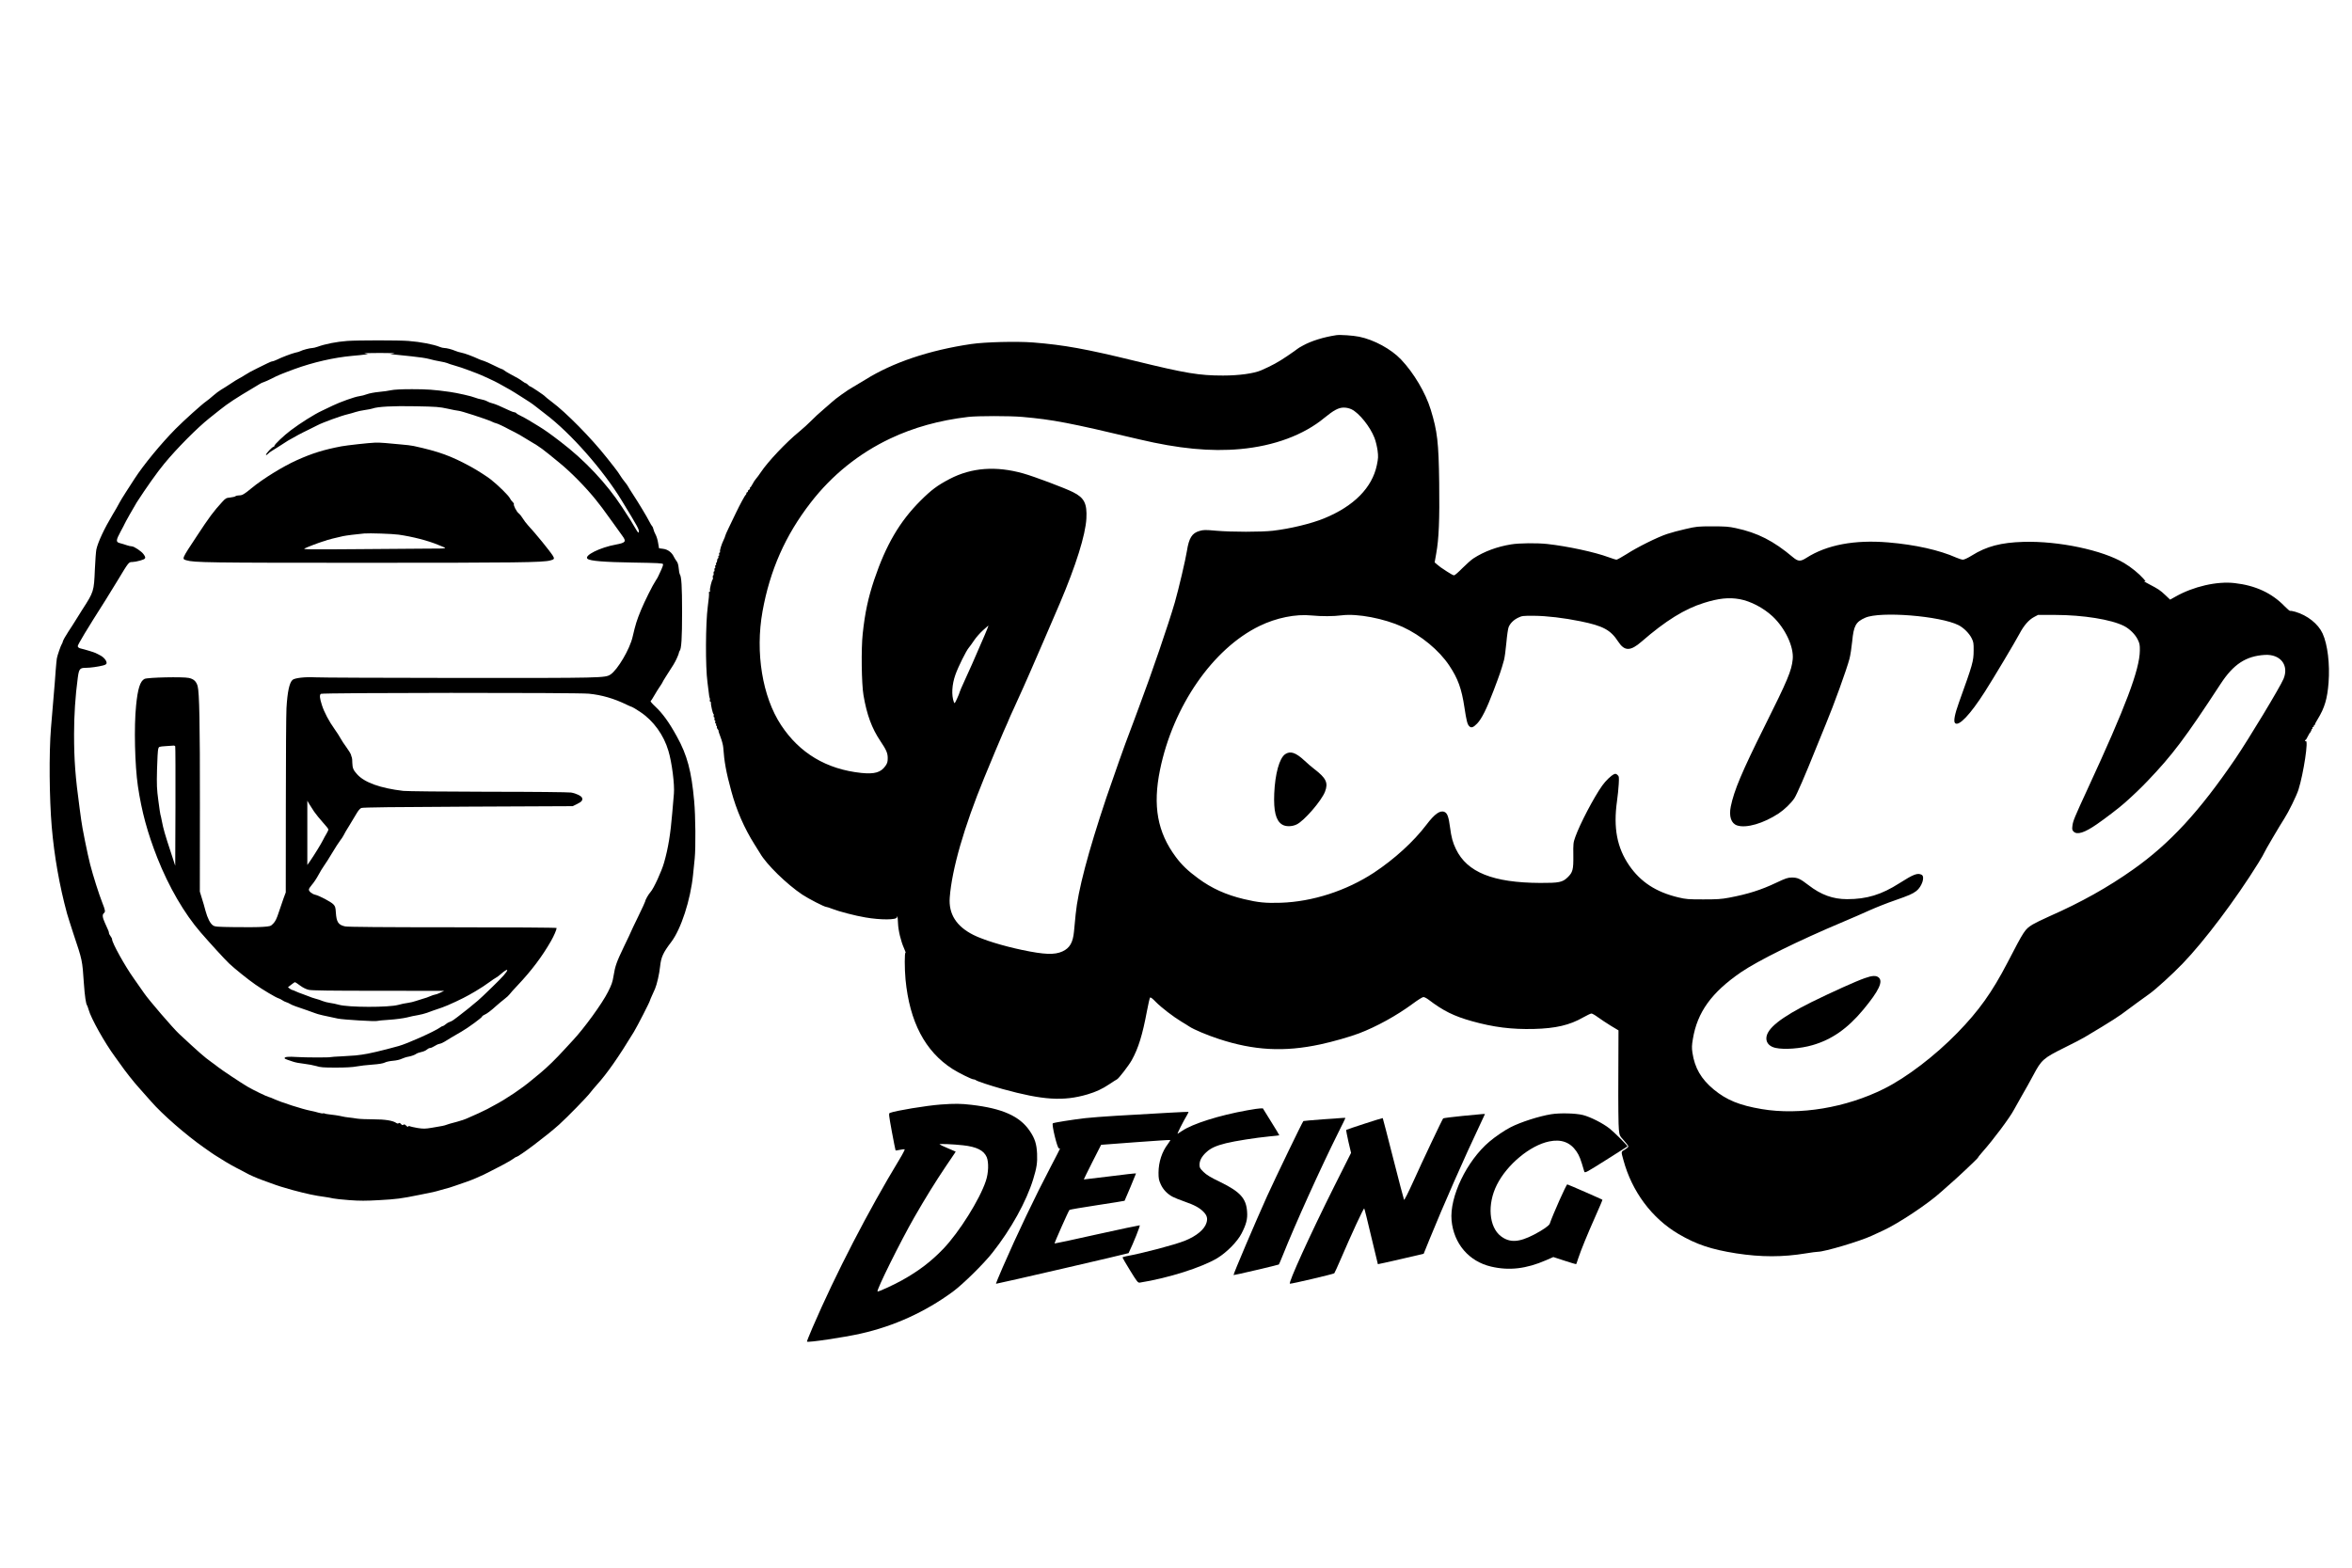 <?xml version="1.0" standalone="no"?>
<!DOCTYPE svg PUBLIC "-//W3C//DTD SVG 20010904//EN"
 "http://www.w3.org/TR/2001/REC-SVG-20010904/DTD/svg10.dtd">
<svg version="1.0" xmlns="http://www.w3.org/2000/svg"
 width="3000pt" height="2000pt" viewBox="0 0 3000 2000"
 preserveAspectRatio="xMidYMid meet">
<g transform="translate(0,2000) scale(0.1,-0.1)"
fill="#000000" stroke="none">
<path d="M17045 15724 c-164 -25 -318 -73 -425 -132 -36 -19 -67 -38 -70 -42
-3 -4 -63 -46 -135 -95 -112 -76 -193 -120 -330 -180 -94 -40 -282 -66 -485
-66 -305 0 -473 28 -1120 186 -630 154 -905 204 -1304 236 -210 16 -610 6
-788 -20 -536 -79 -1002 -236 -1353 -456 -55 -34 -127 -77 -159 -95 -60 -32
-227 -152 -262 -187 -11 -11 -59 -53 -109 -95 -49 -41 -120 -106 -156 -144
-37 -38 -107 -101 -155 -141 -165 -134 -401 -384 -489 -517 -22 -33 -50 -71
-62 -84 -13 -14 -33 -45 -45 -69 -12 -23 -26 -43 -30 -43 -5 0 -6 -5 -3 -10 3
-6 -1 -13 -9 -16 -9 -3 -16 -12 -16 -20 0 -8 -4 -14 -10 -14 -5 0 -10 -6 -10
-14 0 -8 -3 -16 -7 -18 -10 -4 -73 -120 -128 -235 -24 -51 -65 -135 -90 -187
-25 -51 -45 -98 -45 -103 0 -5 -8 -27 -19 -49 -29 -60 -52 -136 -47 -151 3 -7
0 -13 -5 -13 -6 0 -9 -9 -6 -20 3 -11 1 -20 -5 -20 -6 0 -8 -6 -5 -14 3 -8 1
-16 -4 -18 -6 -2 -12 -16 -12 -31 -1 -15 -6 -27 -11 -27 -4 0 -6 -7 -2 -15 3
-8 0 -15 -5 -15 -6 0 -9 -9 -6 -20 3 -11 1 -20 -5 -20 -6 0 -8 -9 -5 -20 3
-11 1 -20 -5 -20 -6 0 -8 -11 -6 -25 3 -14 1 -25 -5 -25 -5 0 -7 -11 -5 -25 3
-13 2 -26 -1 -27 -12 -5 -41 -126 -35 -142 4 -9 1 -16 -6 -16 -7 0 -10 -7 -7
-15 4 -8 -3 -85 -15 -172 -29 -220 -31 -771 -4 -968 10 -71 19 -143 20 -160 1
-16 5 -35 9 -42 4 -6 4 -18 1 -27 -3 -9 -1 -16 5 -16 6 0 10 -8 9 -17 -3 -25
25 -143 33 -143 4 0 5 -9 2 -20 -3 -11 -1 -20 5 -20 6 0 8 -9 5 -20 -3 -11 -1
-20 5 -20 6 0 8 -9 5 -20 -3 -11 0 -20 6 -20 5 0 8 -7 5 -15 -4 -8 -1 -15 5
-15 6 0 8 -6 5 -14 -3 -7 2 -20 10 -29 8 -8 13 -17 11 -19 -3 -2 9 -40 26 -83
17 -44 32 -102 34 -130 13 -184 37 -317 102 -555 66 -246 166 -476 299 -686
31 -49 61 -98 68 -109 81 -142 339 -394 539 -528 80 -53 282 -157 306 -157 8
0 44 -12 80 -26 77 -31 291 -87 418 -108 194 -34 403 -33 403 2 0 8 3 13 6 10
3 -4 7 -42 8 -85 3 -92 37 -233 77 -321 15 -34 24 -60 19 -57 -13 8 -13 -202
0 -341 52 -540 249 -917 600 -1142 77 -49 244 -132 267 -132 10 0 23 -4 28 -9
17 -15 175 -67 345 -115 512 -141 773 -158 1080 -68 110 33 188 69 278 129 47
32 92 60 99 63 21 9 150 176 188 244 85 152 138 325 194 626 17 90 35 168 40
173 7 7 32 -12 73 -55 68 -70 227 -192 329 -253 35 -21 80 -48 100 -62 56 -37
226 -109 373 -157 448 -148 837 -169 1296 -70 152 32 383 98 495 141 223 85
479 226 685 378 63 47 124 85 136 85 12 0 41 -15 65 -33 187 -143 325 -211
554 -275 276 -77 506 -106 790 -99 278 7 457 49 628 147 48 27 96 50 106 50
10 0 47 -21 82 -47 35 -26 109 -74 163 -108 l100 -60 -2 -595 c-2 -327 1 -630
7 -672 8 -75 10 -79 65 -139 31 -34 56 -68 56 -75 0 -7 -20 -25 -45 -40 -50
-29 -49 -22 -18 -134 108 -401 363 -743 703 -943 229 -134 414 -196 735 -247
317 -49 594 -49 890 0 66 11 134 20 151 20 86 0 539 135 687 204 39 19 103 48
141 65 193 87 586 348 746 496 30 28 73 66 95 84 86 72 375 344 375 353 0 5
27 39 60 76 134 151 345 433 397 532 16 30 63 114 104 185 42 72 107 188 145
260 103 194 128 216 394 348 118 58 235 119 260 135 25 16 123 75 218 131 95
57 207 129 250 160 120 89 287 212 357 261 84 60 295 252 425 387 277 287 676
817 964 1281 42 68 76 127 76 132 0 9 203 355 258 439 54 84 154 288 179 366
66 211 131 644 93 620 -5 -3 -10 -1 -10 4 0 6 3 11 8 11 4 0 18 23 31 50 13
28 28 50 33 50 5 0 6 5 3 10 -3 6 -1 10 5 10 6 0 8 5 5 10 -3 6 -1 10 5 10 6
0 8 5 5 10 -3 6 1 13 9 16 9 3 13 10 10 15 -3 5 0 9 5 9 6 0 10 3 9 8 -2 4 14
35 35 68 88 145 122 258 138 465 18 237 -12 487 -76 627 -56 123 -194 232
-348 277 -31 9 -61 14 -65 11 -5 -3 -37 24 -71 59 -163 169 -372 266 -638 296
-225 26 -526 -43 -755 -173 l-68 -38 -60 57 c-68 64 -89 78 -210 141 -47 24
-74 41 -60 37 23 -7 23 -6 -9 31 -59 67 -157 147 -246 200 -277 166 -837 284
-1285 271 -285 -8 -473 -57 -659 -174 -50 -31 -97 -53 -113 -53 -15 0 -53 12
-85 26 -216 96 -523 165 -868 194 -431 36 -784 -31 -1044 -197 -76 -49 -106
-47 -172 8 -248 209 -451 312 -727 371 -91 20 -136 23 -302 23 -185 0 -202 -2
-340 -34 -80 -18 -185 -46 -235 -63 -120 -39 -384 -170 -519 -258 -61 -38
-118 -70 -127 -70 -10 0 -55 14 -101 31 -175 65 -522 140 -783 169 -131 14
-356 12 -460 -5 -179 -29 -344 -90 -480 -178 -27 -17 -91 -74 -141 -124 -50
-51 -98 -93 -107 -93 -10 0 -50 21 -90 48 -90 59 -85 56 -125 89 l-33 28 20
113 c34 185 44 435 38 902 -7 518 -23 657 -108 934 -66 215 -215 467 -378 639
-126 133 -344 252 -534 291 -78 16 -242 27 -292 20z m194 -946 c97 -47 237
-221 292 -363 16 -39 33 -112 40 -161 10 -79 9 -100 -9 -187 -60 -289 -292
-524 -672 -680 -166 -68 -437 -133 -655 -158 -149 -17 -525 -17 -720 0 -145
13 -165 12 -216 -3 -95 -27 -134 -90 -160 -256 -16 -105 -107 -492 -154 -655
-79 -273 -300 -919 -455 -1330 -10 -27 -42 -112 -70 -189 -28 -76 -55 -148
-60 -160 -27 -64 -218 -603 -288 -811 -234 -699 -363 -1188 -392 -1490 -6 -66
-15 -164 -21 -218 -13 -141 -54 -212 -147 -255 -101 -46 -230 -41 -512 18
-251 53 -501 130 -625 193 -217 109 -317 267 -301 477 28 363 182 898 439
1525 70 172 227 546 247 590 43 96 70 157 70 160 0 3 30 69 66 147 36 79 90
197 119 263 28 66 61 140 73 165 36 81 313 721 389 900 208 489 328 874 340
1085 10 191 -27 265 -170 336 -102 52 -499 201 -635 239 -348 98 -659 75 -938
-70 -158 -83 -234 -139 -375 -280 -263 -263 -438 -561 -588 -1005 -77 -231
-118 -419 -147 -690 -21 -192 -15 -638 10 -785 43 -251 106 -421 216 -585 76
-113 93 -153 93 -217 0 -46 -5 -65 -28 -98 -59 -85 -139 -108 -309 -91 -444
47 -786 251 -1023 610 -239 362 -331 927 -237 1451 95 526 291 970 614 1387
272 352 616 629 1015 818 297 141 628 233 995 276 122 14 529 14 690 0 393
-35 593 -73 1490 -286 501 -119 913 -159 1290 -124 430 39 809 179 1075 400
116 95 179 129 244 129 36 0 70 -8 100 -22z m4951 -2422 c138 -25 303 -111
419 -219 162 -152 274 -390 257 -550 -15 -145 -63 -261 -358 -852 -292 -586
-390 -820 -432 -1025 -25 -126 5 -216 82 -241 116 -38 336 26 530 154 73 49
156 129 198 191 31 45 144 307 274 632 51 126 109 270 130 319 100 240 262
687 301 833 11 43 26 141 34 220 19 200 46 248 166 301 191 85 956 24 1191
-95 65 -33 137 -105 168 -169 22 -44 25 -63 24 -155 -1 -137 -10 -169 -188
-664 -53 -147 -71 -240 -49 -261 46 -47 193 107 380 400 110 172 384 631 443
742 55 104 118 176 184 211 l51 27 220 0 c357 -1 713 -58 877 -141 71 -36 143
-107 175 -173 24 -49 28 -67 27 -141 -3 -243 -180 -713 -664 -1760 -169 -366
-189 -414 -196 -475 -6 -45 -3 -56 15 -74 45 -45 140 -15 297 94 105 72 293
216 358 275 108 96 200 184 287 275 317 331 483 551 933 1240 164 251 322 355
563 370 200 12 312 -131 240 -305 -44 -106 -446 -771 -615 -1020 -462 -677
-835 -1081 -1303 -1412 -322 -228 -665 -420 -1069 -598 -91 -40 -187 -88 -215
-105 -99 -63 -103 -69 -320 -487 -196 -377 -365 -614 -638 -894 -285 -293
-648 -570 -934 -713 -486 -243 -1080 -342 -1563 -260 -284 48 -447 115 -610
249 -162 134 -244 276 -273 471 -9 63 -8 94 6 175 56 341 239 594 614 851 219
149 724 399 1303 643 102 43 255 109 340 148 85 38 227 94 315 124 188 66 227
83 278 121 71 55 113 182 68 207 -52 27 -104 7 -283 -107 -230 -147 -417 -204
-668 -204 -181 0 -333 55 -494 180 -105 81 -138 96 -211 96 -53 -1 -77 -9
-200 -67 -193 -92 -362 -145 -600 -190 -101 -19 -154 -22 -330 -22 -192 0
-219 2 -320 26 -283 68 -479 196 -625 408 -155 227 -203 478 -155 820 9 63 19
160 22 215 5 93 4 101 -16 119 -17 15 -26 17 -44 9 -40 -19 -106 -83 -151
-146 -106 -149 -282 -485 -342 -652 -27 -76 -28 -87 -26 -239 2 -181 -7 -215
-73 -279 -65 -63 -110 -72 -350 -71 -602 3 -931 135 -1074 431 -41 84 -59 151
-76 281 -17 130 -34 177 -69 193 -56 26 -126 -23 -232 -163 -164 -216 -408
-438 -669 -611 -352 -231 -784 -371 -1190 -384 -192 -6 -287 3 -470 47 -227
54 -410 137 -581 263 -136 100 -211 173 -287 275 -234 315 -295 651 -201 1110
166 813 674 1547 1269 1836 213 104 462 155 665 134 128 -12 276 -12 385 2
200 25 539 -40 776 -148 235 -108 466 -299 594 -492 111 -166 158 -295 194
-535 25 -165 37 -214 59 -237 25 -29 53 -21 103 31 58 60 121 186 210 421 80
211 96 257 133 390 8 30 22 130 30 221 8 92 21 180 29 199 21 50 64 92 122
120 47 23 60 25 200 24 163 -1 384 -27 594 -70 289 -59 384 -110 481 -259 81
-125 157 -124 300 1 305 265 548 416 796 493 185 58 316 72 454 47z m-9599
-383 c-10 -27 -51 -122 -91 -213 -40 -91 -85 -194 -100 -230 -15 -36 -58 -129
-94 -208 -36 -78 -66 -147 -66 -153 0 -5 -14 -42 -32 -80 -29 -64 -33 -68 -41
-47 -33 88 -26 224 20 352 34 97 137 304 169 341 14 17 46 60 70 97 25 37 75
94 112 127 37 33 68 61 69 61 2 0 -6 -21 -16 -47z"/>
<path d="M16392 10378 c-73 -51 -128 -248 -139 -502 -9 -223 20 -342 97 -393
45 -31 127 -31 189 -1 96 46 318 303 362 419 43 112 14 172 -136 287 -33 25
-90 74 -127 109 -111 103 -180 126 -246 81z"/>
<path d="M23785 7521 c-115 -40 -415 -176 -672 -302 -401 -199 -583 -344 -583
-467 0 -60 44 -105 118 -121 113 -24 318 -9 469 35 248 71 449 212 650 454
200 241 256 361 194 411 -32 26 -82 24 -176 -10z"/>
<path d="M4425 15650 c-132 -10 -272 -37 -375 -74 -25 -9 -55 -16 -67 -16 -29
0 -126 -25 -152 -40 -11 -6 -40 -15 -63 -19 -45 -10 -175 -59 -241 -92 -22
-10 -45 -19 -53 -19 -9 0 -41 -13 -72 -29 -31 -16 -86 -43 -122 -60 -70 -34
-112 -57 -157 -86 -15 -11 -46 -28 -68 -40 -22 -11 -74 -43 -115 -71 -41 -27
-95 -62 -120 -76 -25 -15 -70 -48 -100 -75 -30 -27 -71 -60 -90 -73 -54 -37
-284 -244 -390 -351 -186 -188 -411 -462 -524 -637 -27 -43 -77 -120 -111
-172 -34 -52 -72 -115 -85 -140 -12 -25 -50 -90 -83 -145 -106 -177 -187 -349
-208 -445 -5 -25 -14 -139 -19 -255 -12 -281 -12 -283 -163 -517 -34 -53 -73
-116 -87 -139 -14 -23 -53 -85 -88 -137 -34 -52 -65 -107 -69 -121 -3 -14 -9
-31 -14 -36 -12 -16 -57 -145 -64 -185 -3 -19 -10 -89 -15 -155 -4 -66 -17
-230 -29 -365 -11 -135 -25 -301 -31 -370 -26 -321 -21 -895 10 -1260 32 -372
98 -748 195 -1105 9 -33 45 -145 79 -250 118 -353 115 -338 136 -643 11 -157
26 -260 40 -277 4 -5 13 -30 20 -55 30 -111 206 -425 339 -605 16 -22 45 -63
65 -90 59 -86 170 -227 237 -301 35 -39 106 -118 157 -177 142 -163 442 -425
670 -585 67 -48 130 -91 140 -97 10 -5 49 -30 87 -54 78 -50 160 -96 250 -141
33 -17 67 -35 75 -40 23 -15 140 -66 190 -83 25 -9 77 -28 115 -42 80 -30 168
-58 275 -87 187 -50 290 -72 413 -88 38 -5 85 -14 105 -19 20 -5 113 -15 206
-22 134 -10 213 -10 385 0 217 12 275 19 516 68 170 33 186 37 275 63 41 11
89 25 105 29 17 5 50 16 75 25 25 9 92 33 150 52 58 20 152 60 210 88 202 101
339 174 373 200 19 14 37 26 41 26 31 0 389 270 547 412 112 102 355 351 398
408 14 19 52 64 84 100 131 145 277 354 472 675 45 74 205 387 205 400 0 4 12
32 26 63 14 31 32 71 39 87 24 56 55 190 65 288 12 116 39 174 140 307 126
164 248 539 280 860 6 63 16 156 21 207 14 143 11 542 -7 735 -34 379 -89 585
-220 821 -101 184 -182 295 -277 384 -37 34 -63 65 -58 68 5 3 26 36 47 73 21
37 53 88 71 114 18 26 33 50 33 53 0 4 20 36 43 73 94 144 117 182 141 236 14
31 26 62 26 69 0 7 4 17 9 23 22 24 31 159 31 495 0 331 -8 456 -30 484 -4 6
-10 39 -13 74 -4 43 -12 72 -26 90 -11 14 -27 40 -35 56 -26 57 -79 96 -137
103 l-53 7 -12 70 c-6 39 -21 86 -32 105 -11 19 -23 50 -27 67 -4 18 -11 35
-16 39 -5 3 -21 29 -35 57 -31 62 -145 251 -215 357 -27 41 -52 82 -56 90 -3
8 -22 35 -42 60 -20 24 -40 52 -46 62 -15 27 -66 99 -95 134 -14 18 -54 69
-90 114 -198 251 -521 579 -702 713 -42 32 -80 62 -83 67 -8 14 -182 130 -193
130 -5 0 -17 9 -27 20 -10 11 -22 20 -27 20 -5 0 -24 11 -41 24 -33 25 -73 49
-167 98 -30 16 -62 36 -71 44 -8 8 -20 14 -25 14 -5 0 -53 22 -107 49 -54 27
-110 52 -125 56 -15 4 -40 13 -57 20 -82 38 -185 77 -228 85 -27 5 -63 16 -80
24 -45 19 -110 36 -139 36 -14 0 -41 6 -59 14 -78 32 -242 64 -399 76 -123 10
-641 10 -785 0z m605 -159 l-55 -7 55 -7 c30 -4 129 -14 220 -23 91 -9 192
-24 225 -34 33 -10 94 -23 135 -30 41 -7 84 -17 94 -22 10 -6 55 -20 100 -33
45 -13 113 -35 151 -50 39 -15 95 -36 125 -47 51 -18 246 -108 280 -129 8 -5
40 -22 70 -39 30 -17 64 -36 75 -42 11 -7 36 -22 55 -33 19 -12 62 -39 95 -60
33 -21 78 -50 100 -64 22 -14 60 -42 85 -62 25 -20 78 -61 118 -92 320 -242
734 -711 972 -1102 210 -345 222 -368 218 -398 -3 -19 -6 -17 -28 17 -14 22
-31 51 -39 65 -16 31 -31 54 -144 228 -200 306 -477 601 -788 838 -134 103
-201 150 -276 196 -40 24 -97 58 -125 76 -29 18 -76 43 -104 57 -28 13 -55 29
-58 35 -4 6 -14 11 -23 11 -9 0 -39 11 -67 24 -111 53 -185 84 -217 91 -19 4
-48 15 -65 25 -17 10 -51 21 -75 25 -24 4 -60 14 -79 22 -41 18 -228 60 -320
73 -206 29 -296 35 -485 35 -136 0 -229 -5 -265 -13 -30 -7 -100 -17 -156 -22
-55 -5 -123 -18 -150 -28 -27 -11 -74 -23 -104 -27 -55 -7 -242 -74 -335 -119
-27 -14 -90 -44 -140 -67 -95 -44 -270 -154 -395 -248 -87 -65 -210 -182 -210
-199 0 -7 -5 -12 -11 -12 -16 0 -101 -90 -96 -103 2 -6 13 0 24 12 11 12 34
30 51 39 16 9 56 34 88 55 130 84 126 82 174 107 14 8 48 26 75 42 28 15 88
46 135 68 47 23 96 47 110 55 64 34 305 122 385 140 33 8 79 21 102 29 23 8
75 19 116 25 41 6 85 14 98 19 64 24 262 35 549 29 267 -5 306 -8 410 -31 63
-14 124 -26 135 -26 28 1 359 -107 421 -136 28 -13 56 -24 62 -24 11 0 103
-43 162 -76 14 -7 48 -25 75 -38 28 -14 57 -30 65 -35 8 -6 69 -42 134 -81
128 -75 148 -90 374 -276 149 -122 331 -308 458 -465 69 -86 86 -108 234 -314
43 -60 92 -129 109 -152 53 -72 41 -87 -81 -110 -205 -37 -413 -141 -364 -182
33 -28 213 -42 584 -48 310 -5 375 -8 379 -20 3 -8 -7 -40 -22 -71 -15 -31
-32 -68 -38 -82 -6 -14 -19 -37 -30 -52 -43 -64 -142 -263 -192 -383 -54 -132
-68 -178 -106 -340 -36 -157 -191 -420 -282 -480 -68 -44 -94 -45 -1927 -44
-954 1 -1782 4 -1840 8 -129 7 -261 -8 -289 -33 -40 -36 -65 -152 -77 -361 -4
-66 -8 -622 -8 -1235 l-1 -1115 -28 -75 c-15 -41 -43 -123 -62 -181 -26 -80
-43 -114 -69 -141 -34 -35 -37 -36 -138 -43 -57 -4 -215 -5 -353 -3 -226 3
-253 5 -278 22 -36 24 -70 92 -96 187 -10 41 -31 112 -46 159 l-26 85 1 1100
c1 1050 -7 1440 -29 1522 -17 60 -50 91 -112 104 -77 17 -525 7 -565 -12 -56
-27 -87 -125 -108 -339 -28 -273 -16 -763 23 -1030 49 -328 122 -594 248 -915
147 -371 344 -710 553 -951 125 -144 306 -342 364 -397 64 -61 245 -207 334
-268 89 -63 261 -165 292 -174 14 -4 36 -15 50 -25 14 -10 36 -21 50 -25 14
-4 36 -14 49 -22 23 -15 85 -38 221 -83 36 -12 81 -28 100 -36 32 -14 125 -35
290 -69 67 -14 486 -39 500 -30 5 3 74 10 155 15 80 5 181 19 223 29 42 11
106 25 141 30 35 6 87 19 115 29 48 18 92 34 196 69 71 24 270 117 345 161 17
10 53 30 80 46 59 34 134 84 190 125 22 17 54 38 70 47 17 9 46 31 67 50 39
35 78 59 78 48 0 -22 -57 -86 -192 -217 -84 -82 -166 -160 -183 -173 -16 -13
-47 -39 -68 -56 -20 -18 -55 -46 -77 -63 -22 -16 -72 -55 -110 -86 -38 -31
-81 -60 -96 -63 -15 -4 -41 -18 -57 -32 -16 -13 -33 -24 -39 -24 -5 0 -22 -8
-36 -19 -73 -52 -415 -205 -527 -236 -212 -59 -389 -100 -470 -110 -27 -4 -63
-8 -80 -10 -16 -2 -93 -7 -170 -11 -77 -3 -143 -8 -146 -10 -12 -7 -327 -6
-431 1 -107 7 -158 3 -158 -15 0 -5 15 -13 33 -19 17 -5 52 -17 77 -26 25 -9
87 -21 138 -26 51 -6 121 -19 155 -29 52 -17 92 -20 252 -20 125 0 215 5 265
15 41 8 131 18 200 23 84 6 136 15 158 26 19 10 66 20 105 23 40 3 89 14 110
25 21 10 63 24 95 29 31 6 69 20 84 30 14 11 47 23 73 28 25 5 56 18 69 30 12
11 31 21 42 21 11 0 35 11 54 23 19 13 49 27 66 30 18 3 47 16 67 29 30 20
121 74 215 128 84 48 262 179 262 192 0 5 12 14 28 21 33 14 87 55 156 118 28
25 74 63 101 84 28 21 57 48 65 60 8 12 54 64 102 114 177 187 314 369 427
567 37 65 71 144 71 165 0 5 -592 9 -1325 9 -883 0 -1341 4 -1372 11 -88 19
-111 55 -119 179 -4 64 -8 78 -32 103 -29 31 -180 111 -231 122 -40 9 -81 42
-81 66 0 11 18 38 39 62 21 23 58 78 81 121 23 44 57 98 74 122 17 23 63 95
101 159 39 65 84 136 102 159 18 22 39 55 47 71 7 17 39 71 70 120 30 50 72
118 92 153 22 39 47 68 63 74 18 8 436 13 1361 17 l1335 6 57 28 c57 28 73 47
63 77 -8 25 -75 58 -141 69 -34 5 -474 10 -1060 10 -551 1 -1037 6 -1080 11
-292 34 -495 107 -589 212 -48 53 -59 79 -61 144 0 34 -3 65 -6 70 -3 5 -8 21
-11 35 -4 14 -30 57 -58 95 -28 38 -62 89 -75 114 -13 25 -47 77 -74 115 -74
103 -135 219 -164 310 -28 89 -32 125 -14 143 15 15 3267 17 3418 2 164 -16
321 -61 485 -141 33 -16 64 -29 68 -29 5 0 52 -29 105 -64 167 -111 299 -294
358 -496 45 -149 80 -431 70 -545 -4 -38 -13 -149 -21 -245 -22 -268 -52 -453
-105 -637 -32 -112 -132 -329 -172 -373 -26 -28 -68 -102 -68 -119 0 -6 -41
-94 -90 -195 -50 -102 -90 -187 -90 -189 0 -3 -40 -88 -90 -191 -97 -203 -113
-247 -135 -382 -11 -71 -25 -111 -70 -199 -74 -148 -306 -467 -450 -620 -11
-12 -59 -65 -108 -117 -108 -118 -210 -218 -302 -295 -39 -32 -92 -76 -119
-98 -126 -105 -309 -228 -459 -309 -37 -20 -82 -45 -101 -55 -18 -10 -68 -34
-112 -54 -43 -19 -104 -46 -135 -60 -31 -15 -92 -36 -135 -47 -43 -12 -83 -23
-89 -24 -5 -2 -14 -5 -20 -6 -5 -1 -20 -6 -33 -11 -27 -10 -46 -14 -179 -36
-89 -15 -112 -15 -185 -4 -46 8 -91 18 -100 22 -10 6 -18 5 -20 -3 -3 -7 -13
-3 -27 11 -16 16 -26 20 -35 12 -10 -8 -18 -6 -31 9 -12 14 -22 17 -30 10 -7
-6 -18 -5 -31 4 -43 30 -144 46 -292 46 -81 0 -174 4 -207 9 -33 6 -82 12
-110 15 -27 3 -61 8 -75 12 -40 10 -131 24 -177 28 -23 2 -46 7 -52 10 -6 4
-15 5 -20 2 -5 -3 -31 1 -59 9 -27 8 -74 20 -103 25 -98 19 -370 106 -459 147
-30 14 -63 27 -72 28 -25 5 -204 92 -273 133 -84 50 -322 208 -370 246 -22 18
-65 49 -95 71 -77 54 -159 126 -406 356 -77 72 -388 433 -446 519 -27 39 -102
146 -133 190 -110 154 -275 451 -275 496 0 9 -9 27 -20 41 -11 14 -20 32 -20
40 0 15 -5 28 -54 135 -29 64 -33 100 -11 118 22 18 19 35 -20 134 -45 115
-116 339 -155 489 -33 129 -104 479 -114 567 -4 30 -13 100 -21 155 -54 395
-70 609 -70 940 0 239 16 485 47 715 15 115 26 130 100 130 59 0 161 14 226
31 31 9 42 17 42 31 0 31 -36 74 -83 98 -23 11 -49 25 -57 29 -15 8 -134 45
-195 59 -19 5 -31 15 -33 28 -2 17 119 219 355 589 28 44 99 160 158 257 137
227 137 228 183 228 20 0 66 8 102 19 71 20 77 31 41 81 -26 37 -121 100 -150
100 -14 0 -43 7 -66 15 -22 8 -59 19 -82 25 -57 14 -56 34 7 151 28 51 50 94
50 96 0 6 128 232 154 273 122 189 263 388 351 494 162 197 425 461 575 580
25 20 85 67 133 106 109 87 207 151 430 283 21 12 54 32 73 44 19 13 46 26 61
29 14 4 60 25 102 46 74 39 124 59 286 119 238 87 505 148 737 169 68 6 141
13 163 17 l40 7 -45 7 c-25 3 63 6 195 6 132 0 215 -3 185 -6z m-2795 -5013
c3 -7 4 -353 3 -768 l-3 -755 -57 175 c-75 227 -95 298 -113 393 -8 44 -17 82
-19 85 -2 4 -14 84 -26 177 -20 149 -22 199 -17 400 3 127 10 244 15 260 8 30
9 30 93 36 46 3 92 6 102 7 10 1 20 -4 22 -10z m1772 -833 c23 -33 73 -95 112
-138 39 -42 71 -83 70 -90 0 -6 -11 -30 -24 -52 -14 -22 -33 -58 -44 -80 -24
-49 -112 -192 -163 -266 l-38 -54 0 410 0 410 23 -40 c13 -22 42 -67 64 -100z
m-180 -2218 c38 -28 77 -47 111 -55 39 -9 283 -12 890 -12 l837 -1 -50 -24
c-27 -13 -58 -24 -67 -24 -10 -1 -37 -10 -60 -20 -24 -11 -63 -25 -88 -31 -25
-7 -67 -21 -95 -30 -27 -10 -75 -21 -105 -25 -30 -3 -84 -15 -120 -25 -123
-34 -637 -33 -760 2 -30 9 -80 19 -110 23 -30 4 -73 15 -95 24 -22 10 -62 23
-90 30 -27 7 -68 21 -90 31 -22 9 -58 23 -80 30 -22 7 -58 21 -79 31 -22 11
-44 19 -48 19 -5 0 -20 8 -32 17 l-23 18 41 32 c23 18 44 33 48 33 4 0 34 -19
65 -43z"/>
<path d="M4785 14353 c-90 -4 -358 -34 -430 -47 -229 -44 -371 -88 -569 -177
-176 -79 -433 -237 -579 -358 -95 -78 -117 -91 -158 -91 -19 0 -40 -5 -46 -11
-5 -5 -35 -13 -66 -16 -53 -5 -60 -10 -104 -58 -106 -115 -165 -194 -321 -432
-197 -298 -195 -293 -134 -311 97 -29 276 -32 2272 -32 1946 0 2275 4 2369 30
51 13 56 22 34 58 -39 62 -220 285 -318 390 -22 24 -52 63 -66 87 -14 24 -38
54 -53 66 -28 22 -70 104 -61 119 2 4 -5 16 -16 26 -12 10 -28 32 -36 49 -18
35 -146 161 -240 236 -48 38 -174 119 -258 165 -253 138 -404 193 -728 264
-26 6 -100 15 -165 20 -64 6 -153 14 -197 18 -44 4 -102 6 -130 5z m300 -1174
c180 -26 374 -76 503 -130 12 -5 32 -13 45 -18 75 -29 73 -30 -159 -30 -127
-1 -543 -4 -925 -7 -613 -5 -691 -4 -664 9 38 19 178 72 230 88 22 6 50 15 61
20 20 7 94 25 199 49 36 8 169 25 270 34 65 6 364 -4 440 -15z"/>
<path d="M12000 5909 c-185 -14 -575 -78 -649 -107 -17 -7 -15 -21 25 -241 24
-128 45 -235 47 -237 2 -3 27 1 56 7 28 6 55 9 60 7 5 -2 -24 -59 -66 -128
-399 -659 -811 -1456 -1108 -2144 -42 -98 -75 -180 -72 -182 14 -14 471 54
684 102 425 95 821 275 1175 534 126 92 396 357 507 499 238 301 433 654 520
939 44 143 54 209 49 324 -6 124 -28 194 -94 291 -128 188 -348 286 -742 332
-137 16 -213 17 -392 4z m282 -520 c175 -19 267 -65 304 -152 27 -66 23 -201
-11 -302 -77 -235 -340 -655 -543 -867 -157 -163 -311 -281 -528 -402 -108
-60 -304 -150 -311 -142 -16 16 293 639 469 946 139 242 268 451 402 650 50
74 99 146 109 161 l17 27 -100 43 c-56 23 -103 46 -106 50 -5 9 172 2 298 -12z"/>
<path d="M15909 5835 c-358 -64 -696 -171 -831 -262 -24 -16 -49 -33 -57 -37
-12 -8 69 154 122 242 10 18 18 35 16 37 -4 3 -321 -14 -928 -50 -145 -9 -321
-22 -390 -30 -161 -19 -397 -56 -412 -66 -18 -11 57 -319 77 -319 8 0 14 -2
14 -5 0 -3 -53 -106 -117 -228 -194 -369 -434 -871 -614 -1286 -49 -112 -87
-206 -85 -209 4 -4 1689 386 1691 391 62 128 152 353 142 355 -7 1 -253 -51
-547 -116 -294 -66 -537 -118 -539 -116 -5 4 177 415 190 428 4 5 164 32 354
61 190 29 347 54 349 56 5 6 146 344 146 349 0 3 -149 -13 -332 -37 -183 -23
-333 -41 -334 -40 -1 1 48 101 109 222 l112 220 439 33 c241 18 441 31 443 28
2 -2 -11 -25 -30 -50 -76 -99 -119 -230 -120 -366 0 -73 4 -95 28 -148 30 -68
87 -127 154 -161 22 -12 90 -39 150 -60 129 -45 192 -80 243 -132 43 -45 54
-83 37 -138 -25 -85 -127 -170 -276 -230 -134 -53 -532 -158 -751 -198 -24 -4
-44 -12 -44 -16 0 -5 44 -79 97 -166 90 -146 99 -157 124 -154 361 57 793 194
991 314 120 74 253 209 307 314 59 115 77 183 70 275 -11 171 -87 255 -340
379 -127 61 -176 91 -216 130 -45 44 -51 55 -51 91 0 54 28 106 85 159 58 54
127 85 252 116 117 29 379 70 553 87 69 6 126 13 128 14 2 1 -45 79 -104 173
l-106 171 -37 -1 c-20 0 -93 -11 -162 -24z"/>
<path d="M19785 5785 c-154 -25 -386 -99 -517 -166 -72 -36 -199 -122 -271
-184 -289 -245 -510 -705 -482 -1005 28 -297 221 -523 505 -589 231 -54 448
-28 699 81 l94 41 144 -47 c80 -26 146 -46 147 -44 2 1 14 35 26 73 35 106
117 307 220 538 51 114 91 209 89 211 -8 7 -440 196 -448 196 -13 0 -183 -382
-224 -502 -9 -25 -88 -80 -197 -137 -196 -102 -313 -108 -426 -22 -153 117
-176 408 -51 656 130 259 424 503 667 553 153 32 267 -10 347 -126 38 -56 52
-91 101 -259 7 -21 25 -11 277 148 149 94 271 172 273 173 7 7 -163 177 -227
228 -84 67 -245 149 -341 173 -92 23 -294 28 -405 10z"/>
<path d="M18660 5764 c-134 -13 -247 -28 -252 -32 -11 -11 -264 -544 -383
-809 -60 -133 -113 -237 -116 -230 -4 7 -66 243 -138 526 -72 283 -132 515
-134 517 -3 4 -459 -144 -466 -151 -2 -3 10 -70 28 -149 l34 -144 -220 -438
c-301 -602 -585 -1226 -560 -1231 18 -4 557 123 566 133 5 5 43 90 86 189 134
312 288 646 296 638 4 -5 44 -165 89 -358 46 -192 84 -351 85 -353 1 -1 133
28 293 65 l291 68 77 190 c168 414 451 1057 638 1449 36 76 66 141 66 142 0 5
1 5 -280 -22z"/>
<path d="M16872 5720 c-134 -10 -245 -20 -247 -22 -14 -13 -361 -734 -463
-958 -147 -326 -435 -1001 -428 -1007 4 -4 571 129 578 135 3 4 24 52 46 107
162 407 486 1123 717 1586 47 93 85 171 85 174 0 6 14 7 -288 -15z"/>
</g>
</svg>
